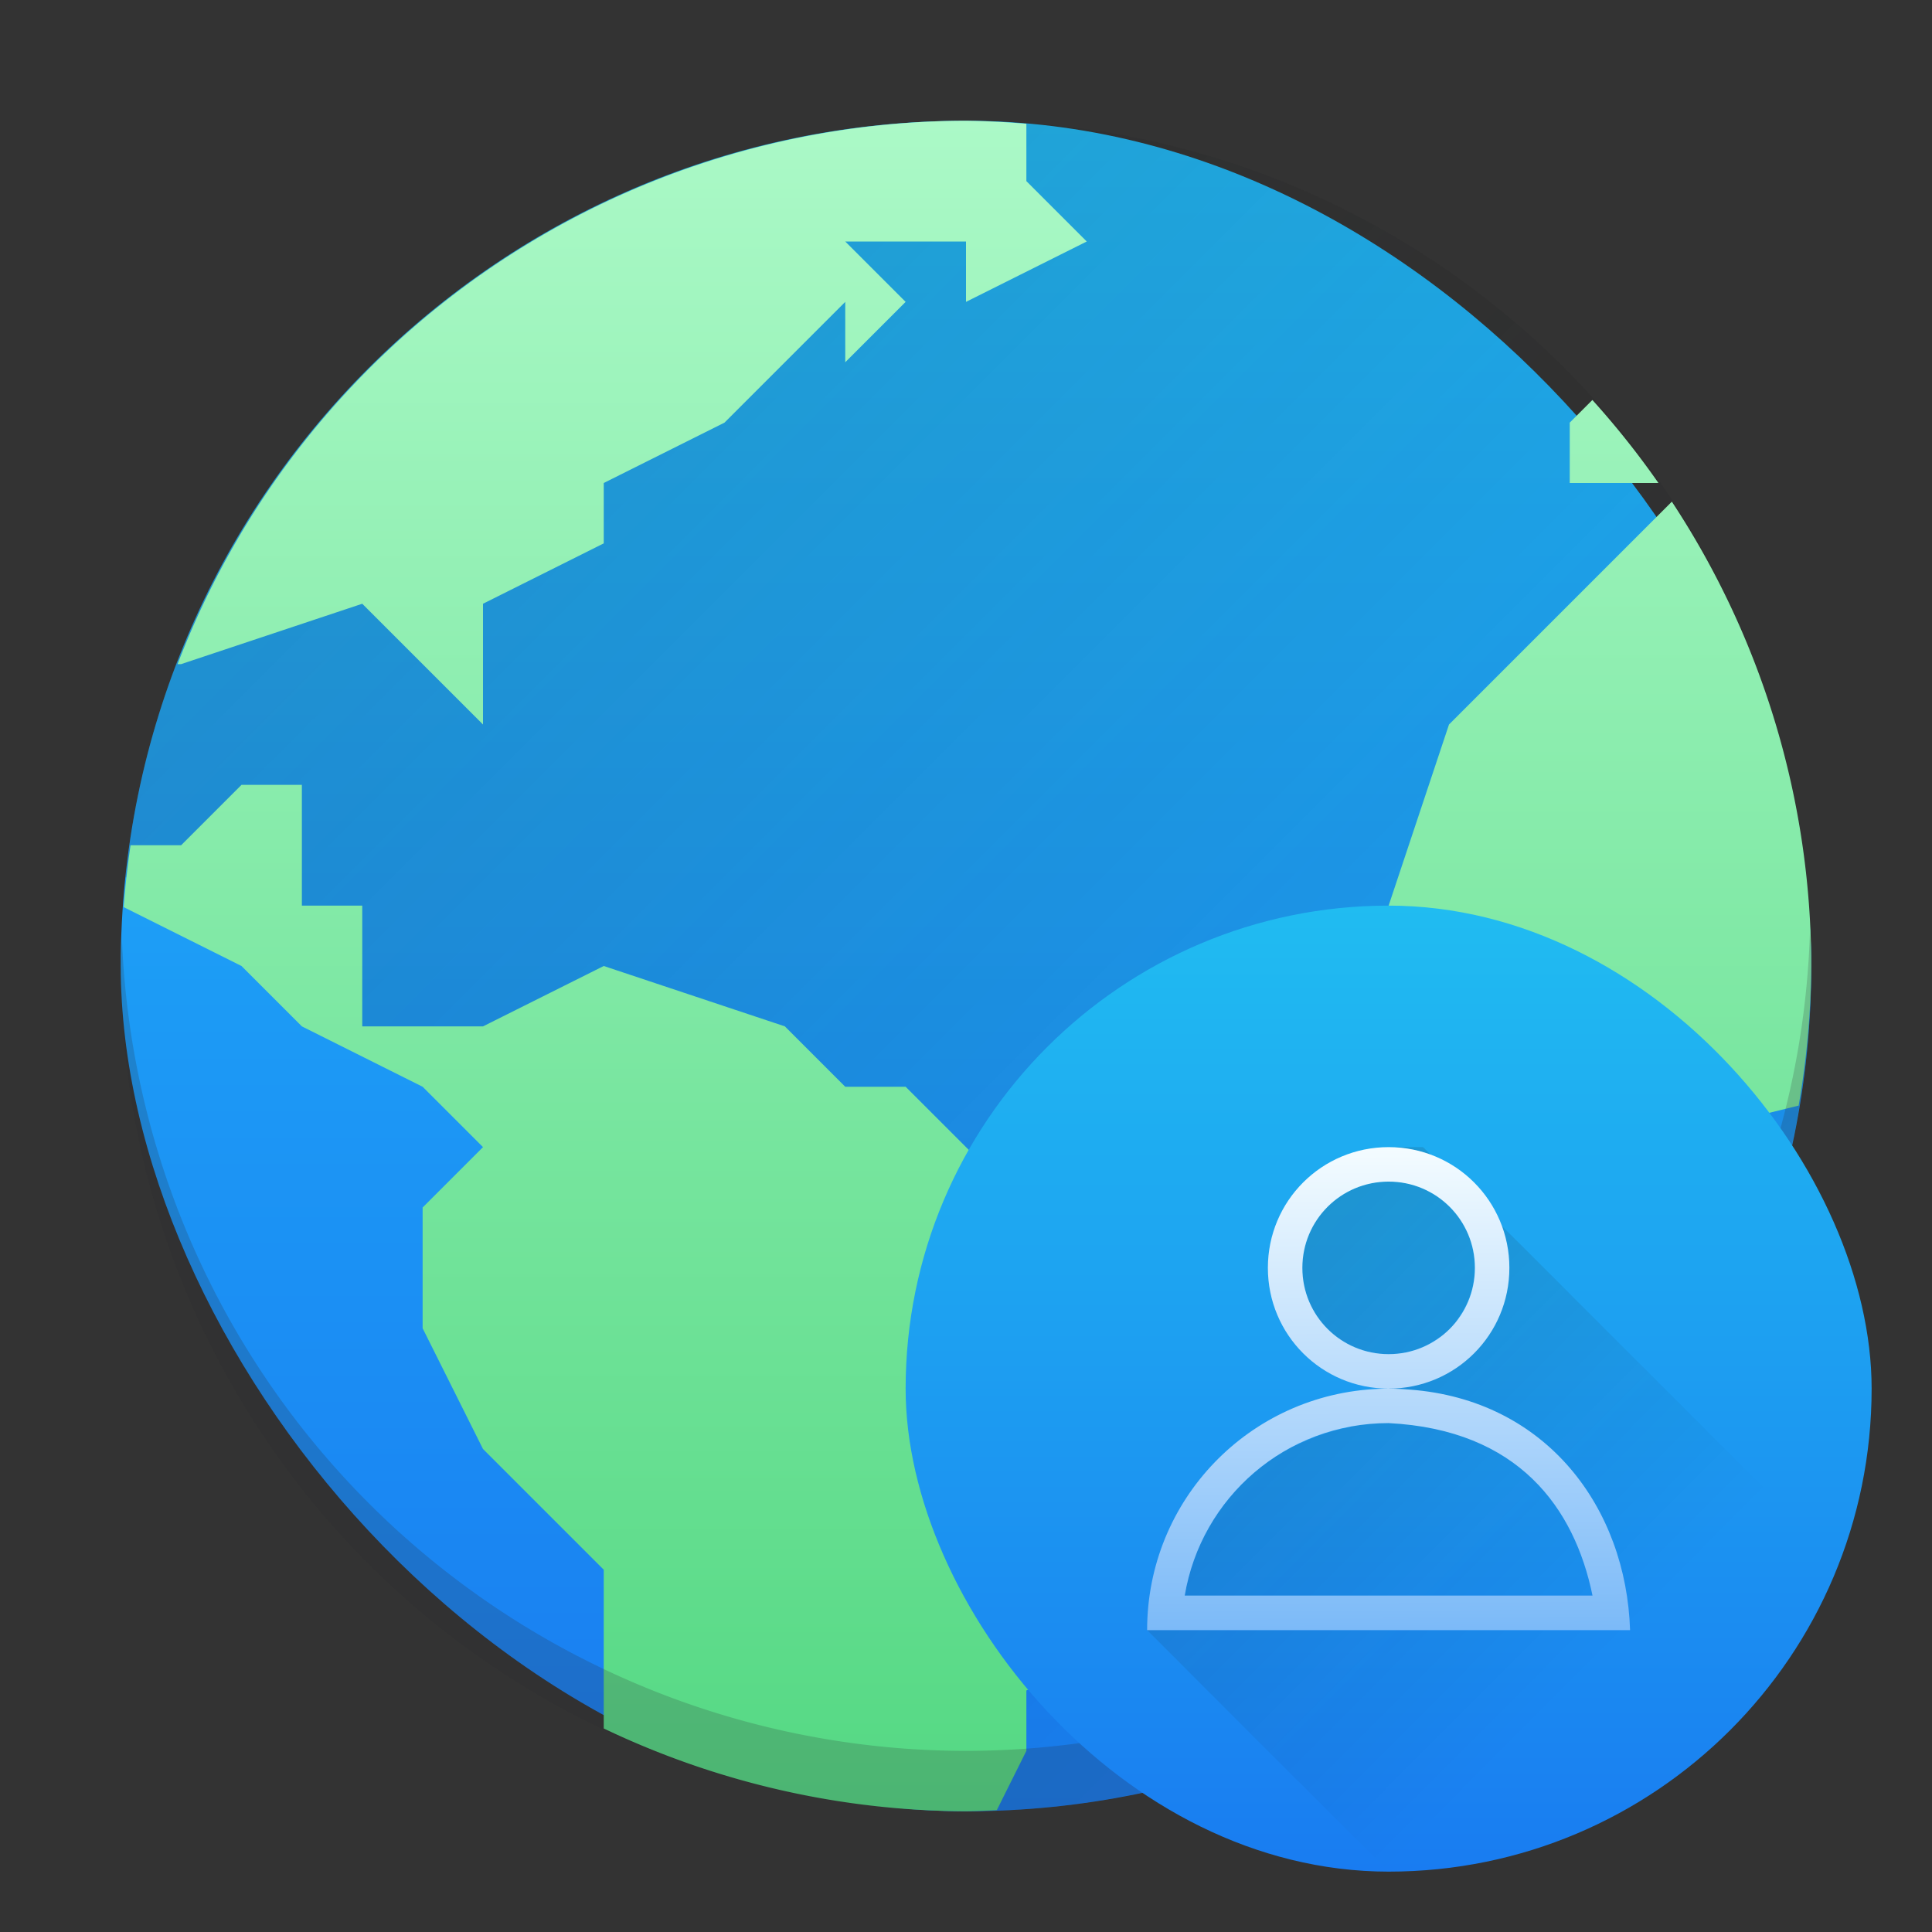 <?xml version="1.0" encoding="UTF-8" standalone="no"?>
<svg
   height="32"
   width="32"
   version="1.1"
   id="svg29"
   sodipodi:docname="cs-online-account.svg"
   inkscape:version="1.1 (c4e8f9ed74, 2021-05-24)"
   xmlns:inkscape="http://www.inkscape.org/namespaces/inkscape"
   xmlns:sodipodi="http://sodipodi.sourceforge.net/DTD/sodipodi-0.dtd"
   xmlns:xlink="http://www.w3.org/1999/xlink"
   xmlns="http://www.w3.org/2000/svg"
   xmlns:svg="http://www.w3.org/2000/svg">
  <rect width="100%" height="100%" fill="#333333" stroke="none"/>
  <defs
     id="defs33">
    <linearGradient
       inkscape:collect="always"
       id="linearGradient1424">
      <stop
         style="stop-color:#197cf1;stop-opacity:1;"
         offset="0"
         id="stop1420" />
      <stop
         style="stop-color:#20bcf1;stop-opacity:1"
         offset="1"
         id="stop1422" />
    </linearGradient>
    <linearGradient
       inkscape:collect="always"
       id="linearGradient868">
      <stop
         style="stop-color:#7cbaf8;stop-opacity:1;"
         offset="0"
         id="stop864" />
      <stop
         style="stop-color:#f4fcff;stop-opacity:1"
         offset="1"
         id="stop866" />
    </linearGradient>
    <linearGradient
       inkscape:collect="always"
       xlink:href="#linearGradient868"
       id="linearGradient870"
       x1="23.044"
       y1="26.978"
       x2="23"
       y2="19"
       gradientUnits="userSpaceOnUse" />
    <linearGradient
       inkscape:collect="always"
       xlink:href="#a"
       id="linearGradient1210"
       x1="18.894"
       y1="18.92"
       x2="27"
       y2="27"
       gradientUnits="userSpaceOnUse" />
    <linearGradient
       inkscape:collect="always"
       xlink:href="#linearGradient1424"
       id="linearGradient1426"
       x1="23"
       y1="31"
       x2="23"
       y2="15"
       gradientUnits="userSpaceOnUse" />
  </defs>
  <sodipodi:namedview
     id="namedview31"
     pagecolor="#ffffff"
     bordercolor="#666666"
     borderopacity="1.0"
     inkscape:pageshadow="2"
     inkscape:pageopacity="0.0"
     inkscape:pagecheckerboard="0"
     showgrid="false"
     inkscape:zoom="3.8062232"
     inkscape:cx="-90.641032"
     inkscape:cy="-20.230027"
     inkscape:window-width="1920"
     inkscape:window-height="1018"
     inkscape:window-x="0"
     inkscape:window-y="0"
     inkscape:window-maximized="1"
     inkscape:current-layer="svg29" />
  <linearGradient
     id="b"
     gradientUnits="userSpaceOnUse"
     x1="2"
     x2="2"
     y1="30"
     y2="2">
    <stop
       offset="0"
       stop-color="#197cf1"
       id="stop2" />
    <stop
       offset="1"
       stop-color="#20bcfa"
       id="stop4" />
  </linearGradient>
  <linearGradient
     id="d"
     gradientUnits="userSpaceOnUse"
     x1="23"
     x2="30"
     xlink:href="#a"
     y1="13"
     y2="20" />
  <linearGradient
     id="a">
    <stop
       offset="0"
       stop-color="#292c2f"
       id="stop8" />
    <stop
       offset="1"
       stop-opacity="0"
       id="stop10" />
  </linearGradient>
  <linearGradient
     id="c"
     gradientUnits="userSpaceOnUse"
     x1="6"
     x2="26"
     xlink:href="#a"
     y1="6"
     y2="26" />
  <linearGradient
     id="e"
     gradientUnits="userSpaceOnUse"
     x1="2"
     x2="2"
     y1="30"
     y2="2">
    <stop
       offset="0"
       stop-color="#54d883"
       id="stop14" />
    <stop
       offset="1"
       stop-color="#abf9c7"
       id="stop16" />
  </linearGradient>
  <rect
     fill="url(#b)"
     height="28"
     rx="14"
     width="28"
     x="2"
     y="2"
     id="rect19" />
  <path
     d="M16 2A13.965 13.965 0 0 0 2.078 14.53l.543.07L6 17l7.188 4.133 1.47 8.799A13.97 13.97 0 0 0 30 16c0-7.756-6.244-14-14-14z"
     fill="url(#c)"
     fill-rule="evenodd"
     opacity=".2"
     id="path21" />
  <path
     d="M29.73 13.27L25 18l3.758 3.758a13.984 13.984 0 0 0 .972-8.488z"
     fill="url(#d)"
     fill-rule="evenodd"
     opacity=".2"
     id="path23" />
  <path
     d="M16 2a14 14 0 0 0-13.059 9H3l3-1 1 1 1 1v-2l2-1V8l2-1 2-2v1l1-1-1-1h2v1l2-1-1-1v-.95A14 14 0 0 0 16 2zm10.375 4.625L26 7v1h1.469a14 14 0 0 0-1.094-1.375zm1.316 1.684L27 9l-2 2-1 1-1 3v1l1 1 1 1 2 1 2.791-.688A14 14 0 0 0 30 16a14 14 0 0 0-2.309-7.691zM4 13l-1 1h-.838c-.05.34-.088.681-.113 1.023v.002L4 16l1 1 2 1 1 1-1 1v2l1 2 2 2v2.629A14 14 0 0 0 16 30c.17-.003.34-.009.51-.018L17 29v-1l2-1 1-1v-2l1-1v-1l-1-1-3-1-1-1-1-1h-1l-1-1-3-1-2 1H6v-2H5v-2z"
     fill="url(#e)"
     id="path25" />
  <path
     d="M29.979 15.414A14 14 0 0 1 16 29 14 14 0 0 1 2.021 15.586 14 14 0 0 0 2 16a14 14 0 0 0 14 14 14 14 0 0 0 14-14 14 14 0 0 0-.021-.586z"
     fill="#292c2f"
     opacity=".2"
     id="path27" />
  <rect
     width="16"
     x="15"
     y="15"
     rx="8"
     height="16"
     style="fill:url(#linearGradient1426);fill-opacity:1;stroke-width:0.571"
     id="rect4130" />
  <path
     style="opacity:0.2;fill:url(#linearGradient1210);fill-opacity:1;fill-rule:evenodd;stroke-width:0.571"
     id="path4415"
     d="m 23,19 c 0.125,0 0.245,0.013 0.363,0.036 7.43e-4,1.31e-4 0.002,-1.32e-4 0.002,0 0.117,0.021 0.229,0.056 0.338,0.097 l -0.132,-0.133 z m 0,0.571 c -0.693,0 -1.267,0.487 -1.4,1.14 -0.019,0.093 -0.029,0.19 -0.029,0.289 0,0.791 0.637,1.429 1.429,1.429 0.336,0 0.64,-0.119 0.883,-0.311 l -0.883,0.883 -0.636,0.636 c -0.182,0.035 -0.361,0.081 -0.532,0.143 0,0 -0.001,0 -0.001,0 -0.127,0.055 -0.255,0.108 -0.381,0.164 -0.039,0.018 -0.075,0.039 -0.114,0.057 -0.325,0.18 -0.615,0.413 -0.864,0.685 0,0 -0.001,0.001 -0.001,0.001 -0.139,0.152 -0.265,0.317 -0.375,0.492 -0.054,0.085 -0.103,0.173 -0.15,0.263 -0.006,0.011 -0.01,0.022 -0.016,0.033 -0.04,0.08 -0.077,0.16 -0.11,0.243 -0.012,0.029 -0.021,0.06 -0.032,0.089 -0.026,0.07 -0.052,0.14 -0.074,0.212 -0.009,0.032 -0.016,0.064 -0.025,0.096 -0.019,0.073 -0.039,0.146 -0.054,0.221 -0.002,0.01 -0.003,0.021 -0.004,0.031 l -0.632,0.632 4,4 h 8 v -5.714 l -0.571,0.571 -5.143,-5.143 -0.419,-0.417 c 0.041,0.109 0.076,0.221 0.097,0.338 1.4e-4,6.86e-4 -1.38e-4,0.002 0,0.002 0.022,0.118 0.036,0.238 0.036,0.363 l -0.883,0.883 c 0.192,-0.243 0.311,-0.547 0.311,-0.883 0,-0.791 -0.637,-1.429 -1.429,-1.429 z" />
  <path
     id="rect4168"
     style="fill:url(#linearGradient870);fill-opacity:1;stroke-width:0.571"
     d="m 23,19 c -1.108,0 -2,0.892 -2,2 0,1.108 0.892,2 2,2 1.108,0 2,-0.892 2,-2 0,-1.108 -0.892,-2 -2,-2 z m 0,4 c -0.057,0 -0.111,0.002 -0.164,0.004 -2.139,0.086 -3.836,1.835 -3.836,3.996 h 0.571 1.714 3.429 1.714 0.571 c -0.064,-2.024 -1.383,-3.815 -3.65,-3.984 -0.037,-0.003 -0.075,-0.006 -0.113,-0.008 -0.019,-0.001 -0.037,-0.003 -0.056,-0.003 -0.06,-0.003 -0.121,-0.004 -0.182,-0.004 z m 0,-3.429 c 0.791,0 1.429,0.637 1.429,1.429 0,0.791 -0.637,1.429 -1.429,1.429 -0.791,0 -1.429,-0.637 -1.429,-1.429 0,-0.791 0.637,-1.429 1.429,-1.429 z m 0,4 c 2.152,0.109 3.079,1.407 3.377,2.857 H 24.714 21.286 19.623 c 0.271,-1.625 1.673,-2.857 3.377,-2.857 z"
     sodipodi:nodetypes="ssssssccccccccccsssssscccccc" />
</svg>
